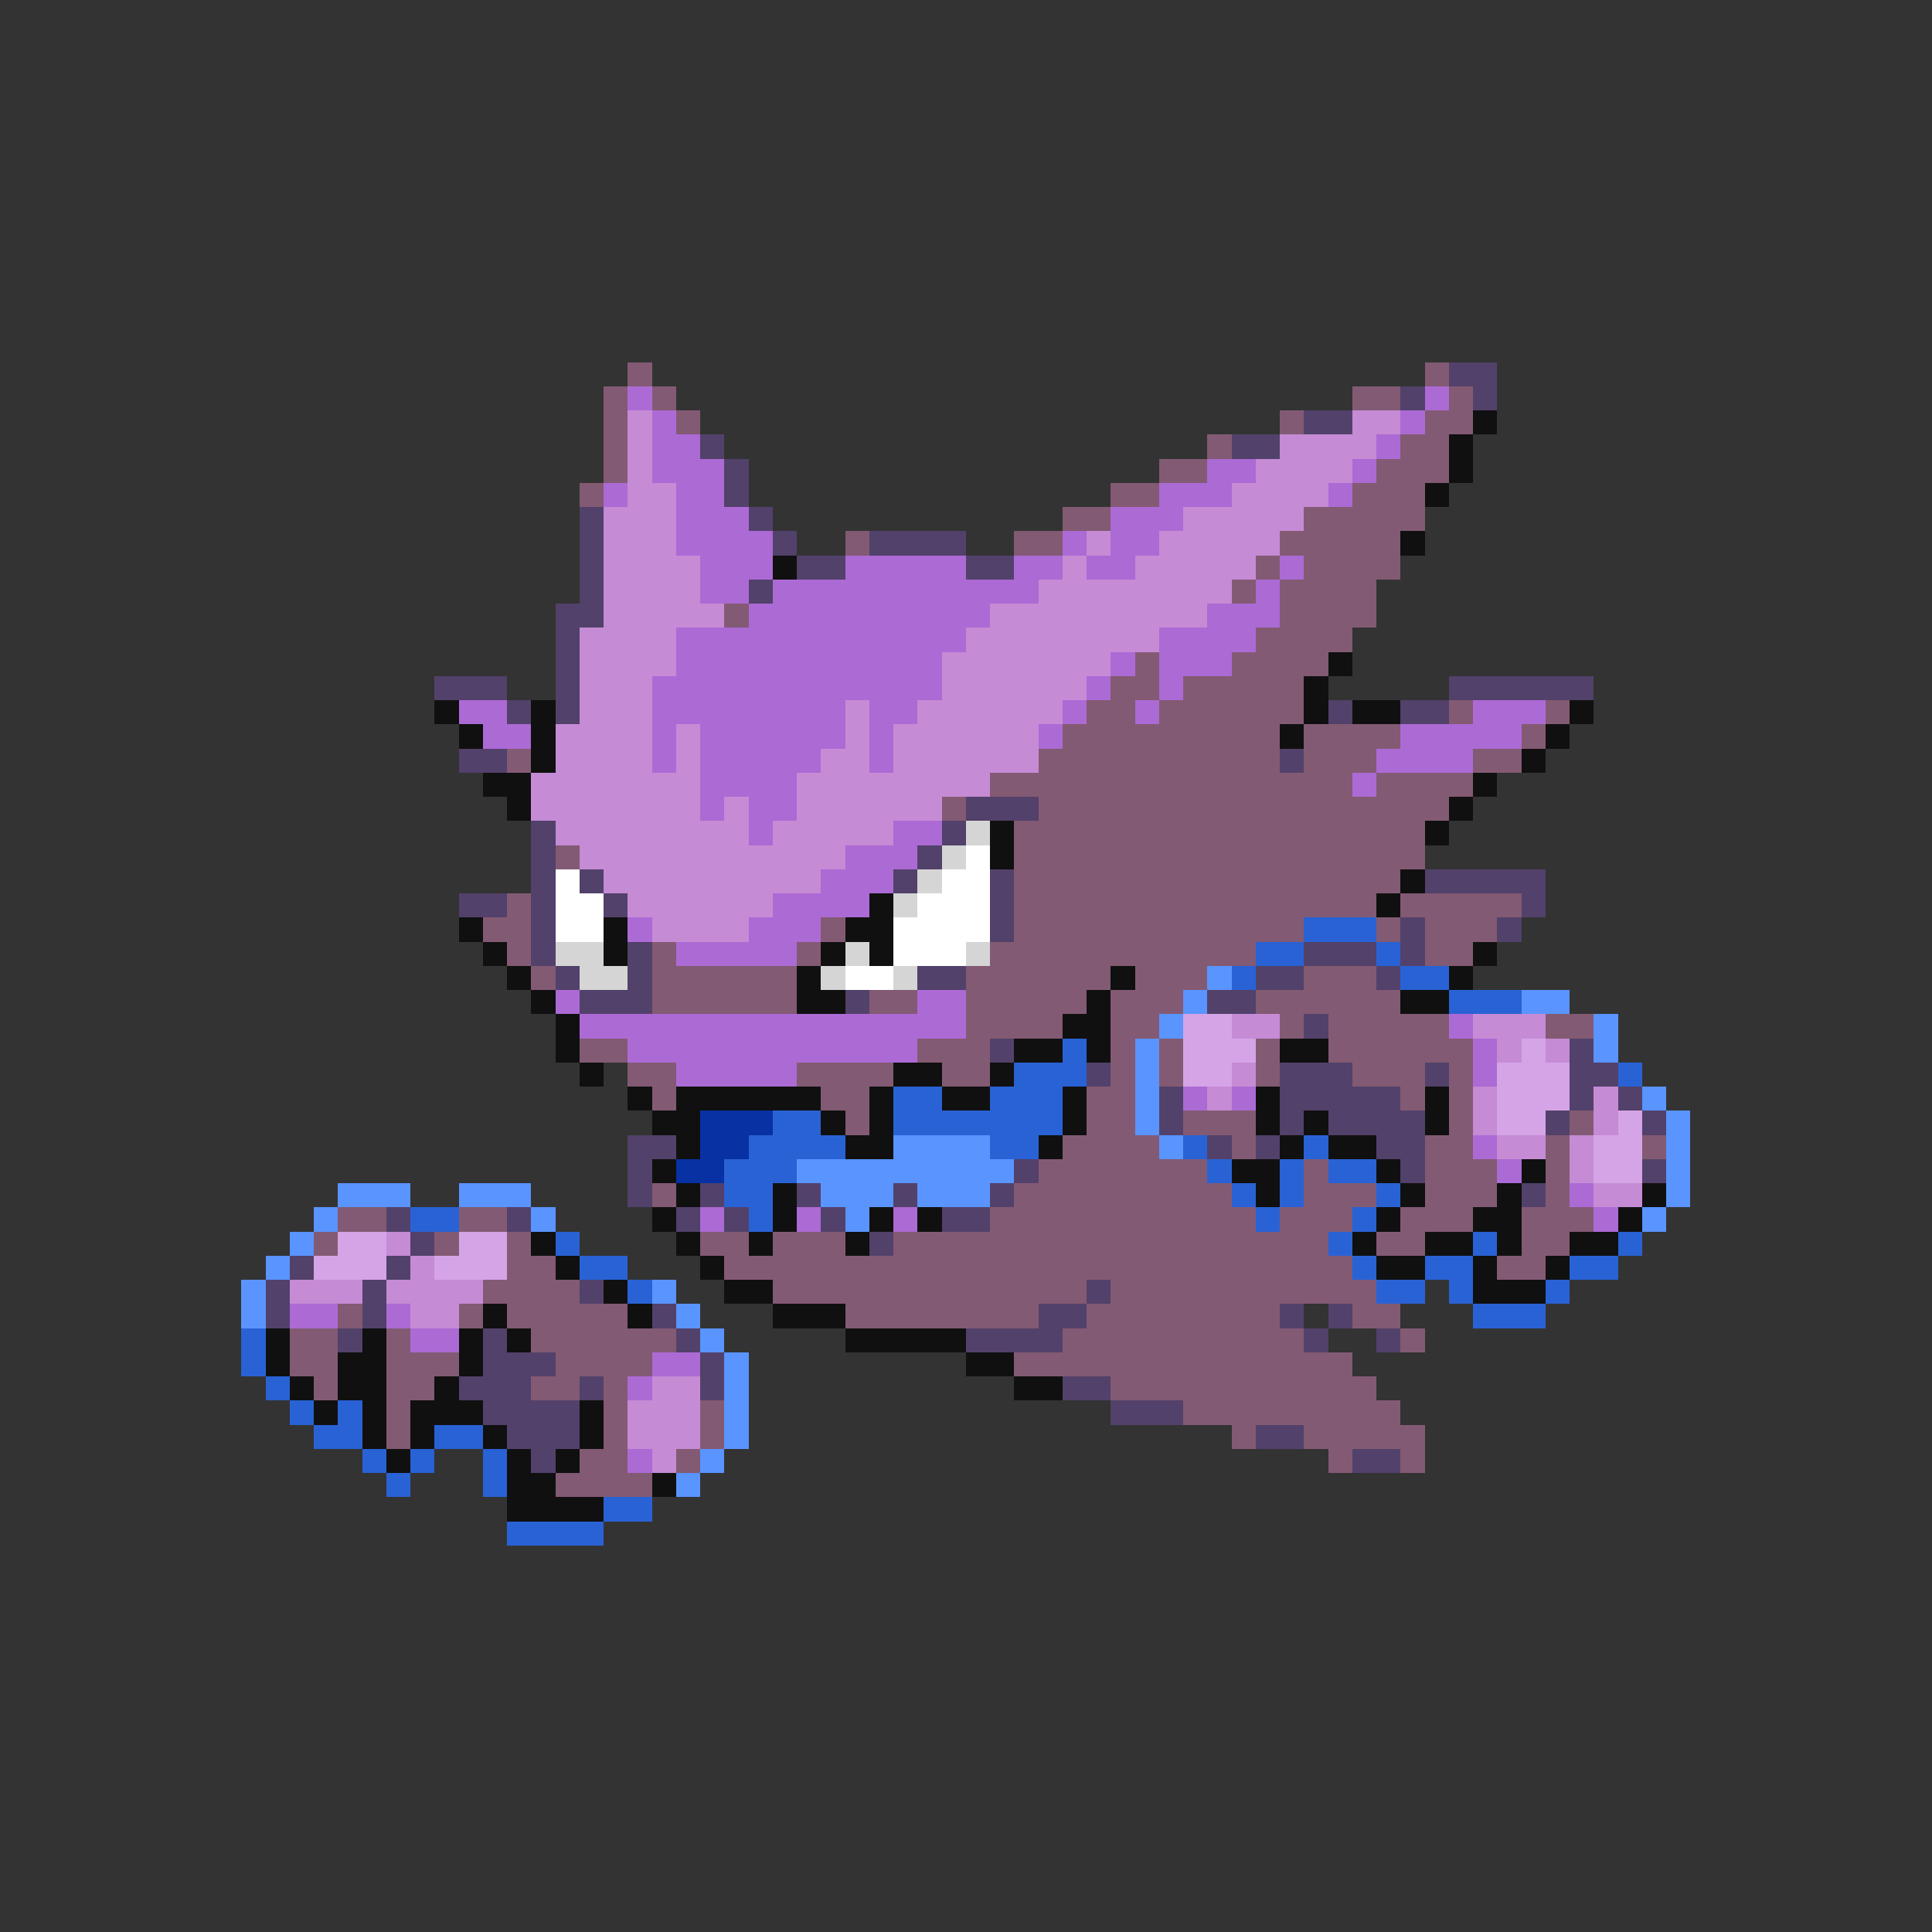 <svg xmlns="http://www.w3.org/2000/svg" viewBox="0 -0.5 80 80" shape-rendering="crispEdges">
<rect x="0" y="-0.5" width="80" height="80" fill="#333333" stroke="none"/>
<path stroke="#835a73" d="M26 15h1M59 15h1M25 16h1M27 16h1M56 16h2M60 16h1M25 17h1M28 17h1M53 17h1M59 17h2M25 18h1M50 18h1M58 18h2M25 19h1M48 19h2M57 19h3M24 20h1M46 20h2M56 20h3M44 21h2M54 21h5M35 22h1M42 22h2M53 22h5M52 23h1M54 23h4M51 24h1M53 24h4M30 25h1M53 25h4M52 26h4M47 27h1M51 27h4M46 28h2M49 28h5M45 29h2M48 29h6M60 29h1M64 29h1M44 30h9M54 30h4M63 30h1M21 31h1M43 31h10M54 31h3M61 31h2M41 32h15M57 32h4M39 33h1M43 33h17M42 34h17M23 35h1M42 35h17M42 36h16M21 37h1M42 37h15M58 37h5M20 38h2M34 38h1M42 38h12M57 38h1M59 38h3M21 39h1M27 39h1M33 39h1M41 39h11M59 39h2M22 40h1M27 40h6M40 40h6M47 40h3M54 40h3M27 41h6M36 41h2M40 41h5M46 41h3M52 41h6M40 42h4M46 42h2M53 42h1M55 42h5M64 42h2M24 43h2M38 43h3M46 43h1M48 43h1M52 43h1M55 43h6M26 44h2M33 44h4M39 44h2M46 44h1M48 44h1M52 44h1M56 44h3M60 44h1M27 45h1M34 45h2M45 45h2M58 45h1M60 45h1M35 46h1M45 46h2M49 46h3M60 46h1M65 46h1M44 47h4M51 47h1M59 47h2M64 47h1M68 47h1M43 48h7M54 48h1M59 48h3M64 48h1M27 49h1M42 49h9M54 49h3M59 49h3M64 49h1M14 50h2M19 50h2M41 50h11M53 50h3M58 50h3M63 50h3M13 51h1M18 51h1M21 51h1M29 51h2M32 51h3M37 51h18M57 51h2M63 51h2M21 52h2M30 52h26M62 52h2M20 53h4M32 53h13M46 53h11M14 54h1M19 54h1M21 54h5M35 54h8M45 54h8M56 54h2M12 55h2M16 55h1M22 55h6M44 55h10M58 55h1M12 56h2M16 56h3M23 56h4M42 56h14M13 57h1M16 57h2M22 57h2M25 57h1M46 57h11M16 58h1M25 58h1M29 58h1M49 58h9M16 59h1M25 59h1M29 59h1M51 59h1M54 59h5M24 60h2M28 60h1M55 60h1M58 60h1M23 61h4" />
<path stroke="#52416a" d="M60 15h2M58 16h1M61 16h1M54 17h2M29 18h1M51 18h2M30 19h1M30 20h1M24 21h1M31 21h1M24 22h1M32 22h1M36 22h4M24 23h1M33 23h2M40 23h2M24 24h1M31 24h1M23 25h2M23 26h1M23 27h1M18 28h3M23 28h1M60 28h6M21 29h1M23 29h1M55 29h1M58 29h2M19 31h2M53 31h1M40 33h3M22 34h1M39 34h1M22 35h1M38 35h1M22 36h1M24 36h1M37 36h1M41 36h1M59 36h5M19 37h2M22 37h1M25 37h1M41 37h1M63 37h1M22 38h1M41 38h1M58 38h1M62 38h1M22 39h1M26 39h1M54 39h3M58 39h1M23 40h1M26 40h1M38 40h2M52 40h2M57 40h1M24 41h3M35 41h1M50 41h2M54 42h1M41 43h1M65 43h1M45 44h1M53 44h3M59 44h1M65 44h2M48 45h1M53 45h5M65 45h1M67 45h1M48 46h1M53 46h1M55 46h4M64 46h1M68 46h1M26 47h2M50 47h1M52 47h1M57 47h2M26 48h1M42 48h1M58 48h1M68 48h1M26 49h1M29 49h1M33 49h1M37 49h1M41 49h1M63 49h1M16 50h1M21 50h1M28 50h1M30 50h1M34 50h1M39 50h2M17 51h1M36 51h1M12 52h1M16 52h1M11 53h1M15 53h1M24 53h1M45 53h1M11 54h1M15 54h1M27 54h1M43 54h2M53 54h1M55 54h1M14 55h1M20 55h1M28 55h1M40 55h4M54 55h1M57 55h1M20 56h3M29 56h1M19 57h3M24 57h1M29 57h1M44 57h2M20 58h4M46 58h3M21 59h3M52 59h2M22 60h1M56 60h2" />
<path stroke="#ac6ad5" d="M26 16h1M59 16h1M27 17h1M58 17h1M27 18h2M57 18h1M27 19h3M50 19h2M56 19h1M25 20h1M28 20h2M48 20h3M55 20h1M28 21h3M46 21h3M28 22h4M44 22h1M46 22h2M29 23h3M35 23h5M42 23h2M45 23h2M53 23h1M29 24h2M32 24h11M52 24h1M31 25h10M50 25h3M28 26h12M48 26h4M28 27h11M46 27h1M48 27h3M27 28h12M45 28h1M48 28h1M19 29h2M27 29h8M36 29h2M44 29h1M47 29h1M61 29h3M20 30h2M27 30h1M29 30h6M36 30h1M43 30h1M58 30h5M27 31h1M29 31h5M36 31h1M57 31h4M29 32h4M56 32h1M29 33h1M31 33h2M31 34h1M37 34h2M35 35h3M34 36h3M32 37h4M26 38h1M31 38h3M28 39h5M23 41h1M38 41h2M24 42h16M60 42h1M26 43h12M61 43h1M28 44h5M61 44h1M49 45h1M51 45h1M61 47h1M62 48h1M65 49h1M29 50h1M33 50h1M37 50h1M66 50h1M12 54h2M16 54h1M17 55h2M27 56h2M26 57h1M26 60h1" />
<path stroke="#c58bd5" d="M26 17h1M56 17h2M26 18h1M53 18h4M26 19h1M52 19h4M26 20h2M51 20h4M25 21h3M49 21h5M25 22h3M45 22h1M48 22h5M25 23h4M44 23h1M47 23h5M25 24h4M43 24h8M25 25h5M41 25h9M24 26h4M40 26h8M24 27h4M39 27h7M24 28h3M39 28h6M24 29h3M35 29h1M38 29h6M23 30h4M28 30h1M35 30h1M37 30h6M23 31h4M28 31h1M34 31h2M37 31h6M22 32h7M33 32h8M22 33h7M30 33h1M33 33h6M23 34h8M32 34h5M24 35h11M25 36h9M26 37h6M27 38h4M51 42h2M61 42h3M62 43h1M64 43h1M51 44h1M50 45h1M61 45h1M66 45h1M61 46h1M66 46h1M62 47h2M65 47h1M65 48h1M66 49h2M16 51h1M17 52h1M12 53h3M16 53h4M17 54h2M27 57h2M26 58h3M26 59h3M27 60h1" />
<path stroke="#101010" d="M61 17h1M60 18h1M60 19h1M59 20h1M58 22h1M32 23h1M55 27h1M54 28h1M18 29h1M22 29h1M54 29h1M56 29h2M65 29h1M19 30h1M22 30h1M53 30h1M64 30h1M22 31h1M63 31h1M20 32h2M61 32h1M21 33h1M60 33h1M41 34h1M59 34h1M41 35h1M58 36h1M36 37h1M57 37h1M19 38h1M25 38h1M35 38h2M20 39h1M25 39h1M34 39h1M36 39h1M61 39h1M21 40h1M33 40h1M46 40h1M60 40h1M22 41h1M33 41h2M45 41h1M58 41h2M23 42h1M44 42h2M23 43h1M42 43h2M45 43h1M53 43h2M24 44h1M37 44h2M41 44h1M26 45h1M28 45h6M36 45h1M39 45h2M44 45h1M52 45h1M59 45h1M27 46h2M34 46h1M36 46h1M44 46h1M52 46h1M54 46h1M59 46h1M28 47h1M35 47h2M43 47h1M53 47h1M55 47h2M27 48h1M51 48h2M57 48h1M63 48h1M28 49h1M32 49h1M52 49h1M58 49h1M62 49h1M68 49h1M27 50h1M32 50h1M36 50h1M38 50h1M57 50h1M61 50h2M67 50h1M22 51h1M28 51h1M31 51h1M35 51h1M56 51h1M59 51h2M62 51h1M65 51h2M23 52h1M29 52h1M57 52h2M61 52h1M64 52h1M25 53h1M30 53h2M61 53h3M20 54h1M26 54h1M32 54h3M11 55h1M15 55h1M19 55h1M21 55h1M35 55h5M11 56h1M14 56h2M19 56h1M40 56h2M12 57h1M14 57h2M18 57h1M42 57h2M13 58h1M15 58h1M17 58h3M24 58h1M15 59h1M17 59h1M20 59h1M24 59h1M16 60h1M21 60h1M23 60h1M21 61h2M27 61h1M21 62h4" />
<path stroke="#d5d5d5" d="M40 34h1M39 35h1M38 36h1M37 37h1M23 39h2M35 39h1M40 39h1M24 40h2M34 40h1M37 40h1" />
<path stroke="#ffffff" d="M40 35h1M23 36h1M39 36h2M23 37h2M38 37h3M23 38h2M37 38h4M37 39h3M35 40h2" />
<path stroke="#2962d5" d="M54 38h3M52 39h2M57 39h1M51 40h1M58 40h2M60 41h3M44 43h1M42 44h3M67 44h1M37 45h2M41 45h3M32 46h2M37 46h7M31 47h4M41 47h2M49 47h1M54 47h1M30 48h3M50 48h1M53 48h1M55 48h2M30 49h2M51 49h1M53 49h1M57 49h1M17 50h2M31 50h1M52 50h1M56 50h1M23 51h1M55 51h1M61 51h1M67 51h1M24 52h2M56 52h1M59 52h2M65 52h2M26 53h1M57 53h2M60 53h1M64 53h1M61 54h3M10 55h1M10 56h1M11 57h1M12 58h1M14 58h1M13 59h2M18 59h2M15 60h1M17 60h1M20 60h1M16 61h1M20 61h1M25 62h2M21 63h4" />
<path stroke="#5a94ff" d="M50 40h1M49 41h1M63 41h2M48 42h1M66 42h1M47 43h1M66 43h1M47 44h1M47 45h1M68 45h1M47 46h1M69 46h1M37 47h4M48 47h1M69 47h1M33 48h9M69 48h1M14 49h3M19 49h3M34 49h3M38 49h3M69 49h1M13 50h1M22 50h1M35 50h1M68 50h1M12 51h1M11 52h1M10 53h1M27 53h1M10 54h1M28 54h1M29 55h1M30 56h1M30 57h1M30 58h1M30 59h1M29 60h1M28 61h1" />
<path stroke="#d5a4e6" d="M49 42h2M49 43h3M63 43h1M49 44h2M62 44h3M62 45h3M62 46h2M67 46h1M66 47h2M66 48h2M14 51h2M19 51h2M13 52h3M18 52h3" />
<path stroke="#0831a4" d="M29 46h3M29 47h2M28 48h2" />
</svg>